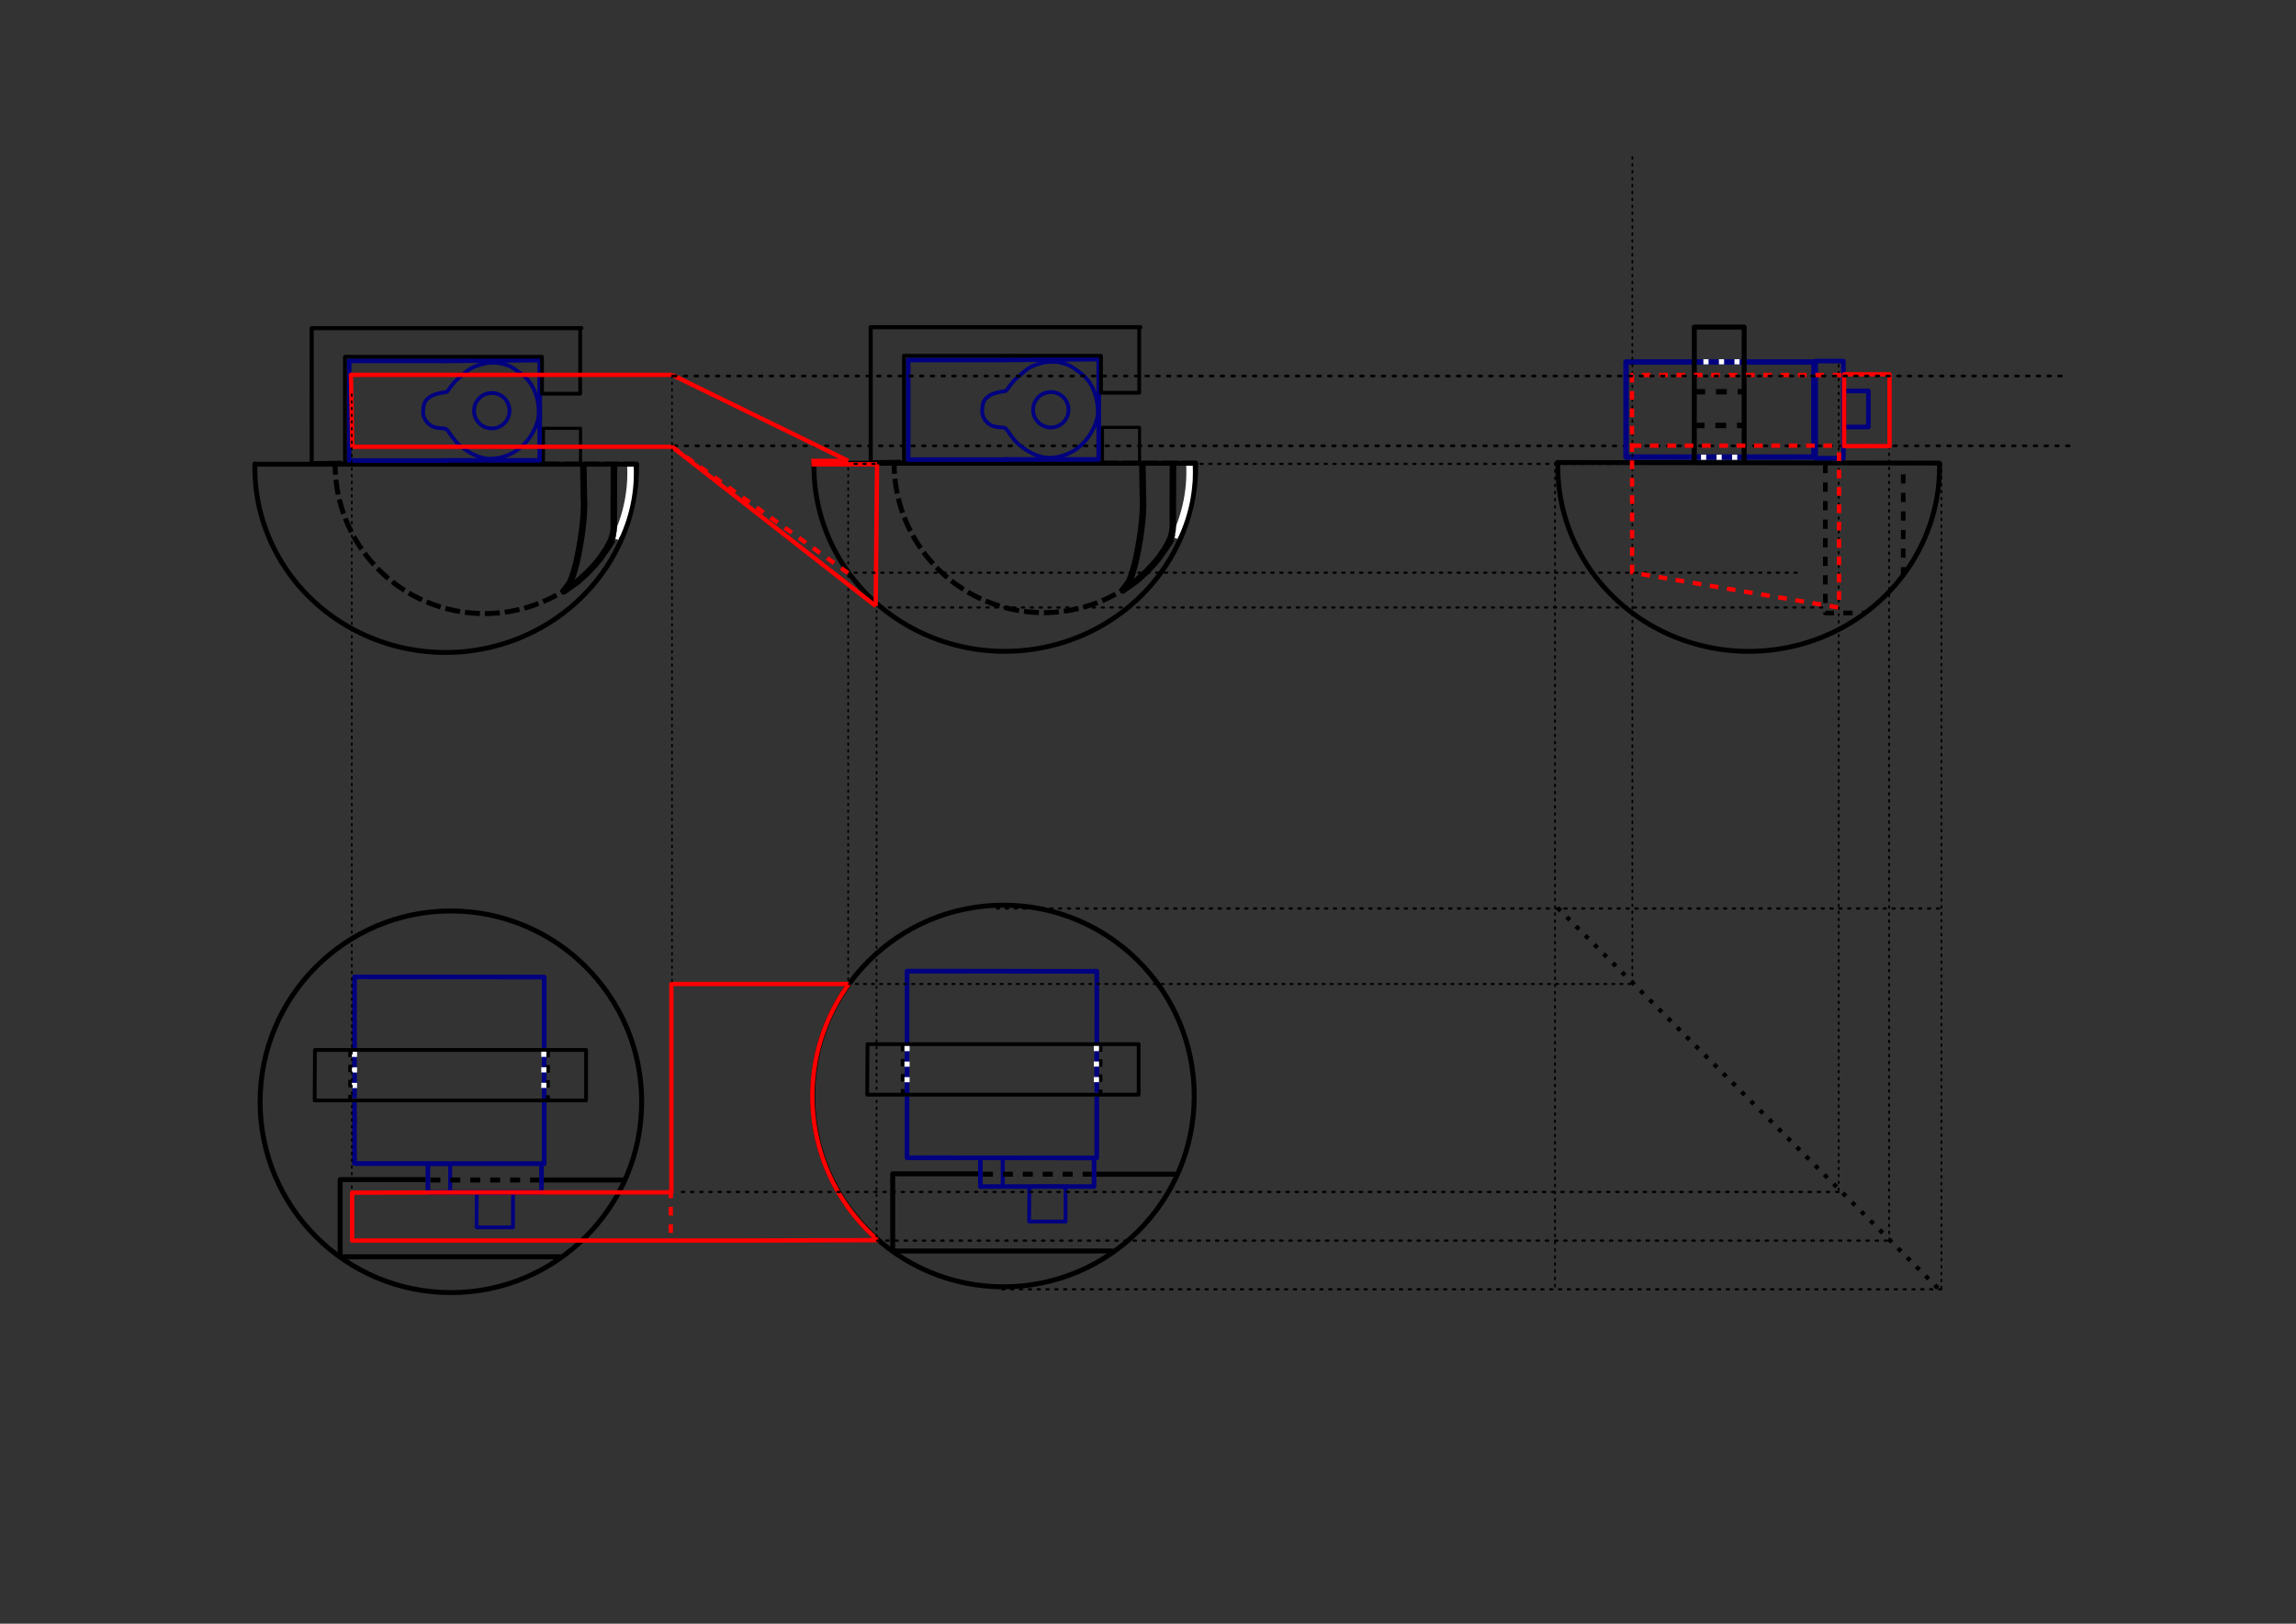 <?xml version="1.0" encoding="UTF-8" standalone="no"?>
<!-- Created with Inkscape (http://www.inkscape.org/) -->

<svg
   width="297mm"
   height="210mm"
   viewBox="0 0 297 210"
   version="1.1"
   id="svg11131"
   inkscape:version="1.2.1 (8a69933317, 2022-10-28, custom)"
   sodipodi:docname="boceto_agarre.svg"
   xmlns:inkscape="http://www.inkscape.org/namespaces/inkscape"
   xmlns:sodipodi="http://sodipodi.sourceforge.net/DTD/sodipodi-0.dtd"
   xmlns="http://www.w3.org/2000/svg"
   xmlns:svg="http://www.w3.org/2000/svg">
  <rect x="0" y="0" width="297" height="210" fill="#333333" stroke="none"/>
  <sodipodi:namedview
     id="namedview11133"
     pagecolor="#ffffff"
     bordercolor="#000000"
     borderopacity="0.25"
     inkscape:showpageshadow="2"
     inkscape:pageopacity="0.0"
     inkscape:pagecheckerboard="0"
     inkscape:deskcolor="#d1d1d1"
     inkscape:document-units="mm"
     showgrid="false"
     inkscape:zoom="0.84096521"
     inkscape:cx="646.87575"
     inkscape:cy="538.0722"
     inkscape:window-width="1848"
     inkscape:window-height="1016"
     inkscape:window-x="72"
     inkscape:window-y="27"
     inkscape:window-maximized="1"
     inkscape:current-layer="layer3" />
  <defs
     id="defs11128" />
  <g
     inkscape:groupmode="layer"
     id="layer3"
     inkscape:label="enganche"
     style="display:inline"
     transform="translate(-34.362,56.502)">
    <ellipse
       style="fill:none;stroke:#000000;stroke-width:0.64;stroke-linecap:round;stroke-linejoin:round"
       id="path2702-4"
       cx="92.688"
       cy="85.996"
       rx="24.68"
       ry="24.68" />
    <rect
       style="fill:none;stroke:#000080;stroke-width:0.605;stroke-linecap:round;stroke-linejoin:round;stroke-dasharray:none"
       id="rect2756-5"
       width="24.134"
       height="24.545"
       x="69.771"
       y="-104.779"
       transform="matrix(-2.2056297e-4,1,-1,-9.4016248e-4,0,0)" />
    <path
       style="fill:none;stroke:#000080;stroke-width:0.597;stroke-linecap:round;stroke-linejoin:round;stroke-dasharray:none;stroke-dashoffset:0"
       d="m 89.706,94.035 v 3.674 h 14.694 l 0.009,-3.703"
       id="path6512-0"
       sodipodi:nodetypes="cccc" />
    <path
       style="fill:none;stroke:#000080;stroke-width:0.521;stroke-linecap:round;stroke-linejoin:round;stroke-dasharray:none;stroke-dashoffset:0"
       d="m 89.915,94.031 h 2.679 v 3.653"
       id="path6563-3" />
    <path
       style="fill:none;stroke:#000080;stroke-width:0.488;stroke-linecap:round;stroke-linejoin:round;stroke-dasharray:none;stroke-dashoffset:0"
       d="m 96.242,97.709 h 4.479 v 4.526 h -4.712 l 0.029,-4.526"
       id="path6565-6"
       sodipodi:nodetypes="ccccc" />
    <path
       style="fill:none;stroke:#000000;stroke-width:0.488;stroke-linecap:round;stroke-linejoin:round;stroke-dasharray:none;stroke-dashoffset:0"
       d="M 75.064,85.821 H 110.175 v -6.529 H 75.101 Z"
       id="path12135-1" />
    <path
       style="fill:none;stroke:#000000;stroke-width:0.488;stroke-linecap:butt;stroke-linejoin:round;stroke-dasharray:0.976, 0.976;stroke-dashoffset:0"
       d="m 79.655,79.245 v 6.401"
       id="path12153-0" />
    <path
       style="fill:none;stroke:#000000;stroke-width:0.488;stroke-linecap:butt;stroke-linejoin:round;stroke-dasharray:0.976, 0.976;stroke-dashoffset:0"
       d="m 105.242,79.294 v 6.537"
       id="path12155-6" />
    <path
       style="fill:none;stroke:#ffffff;stroke-width:0.67;stroke-linecap:butt;stroke-linejoin:round;stroke-dasharray:0.67, 1.34;stroke-dashoffset:0"
       d="m 80.216,79.529 v 6.036"
       id="path12157-3" />
    <path
       style="fill:none;stroke:#ffffff;stroke-width:0.67;stroke-linecap:butt;stroke-linejoin:round;stroke-dasharray:0.67, 1.34;stroke-dashoffset:0"
       d="m 104.713,79.518 v 6.036"
       id="path12157-6-2" />
    <path
       style="fill:none;stroke:#000000;stroke-width:0.645;stroke-linecap:butt;stroke-linejoin:round;stroke-dasharray:none;stroke-dashoffset:0"
       d="M 106.868,106.04 H 78.363 v -9.981 h 11.053"
       id="path6945-0"
       sodipodi:nodetypes="cccc" />
    <path
       style="fill:none;stroke:#000000;stroke-width:0.645;stroke-linecap:butt;stroke-linejoin:round;stroke-dasharray:1.29, 1.29;stroke-dashoffset:0"
       d="M 90.032,96.107 H 104.11"
       id="path7045-6"
       sodipodi:nodetypes="cc" />
    <path
       style="fill:none;stroke:#000000;stroke-width:0.645;stroke-linecap:butt;stroke-linejoin:round;stroke-dasharray:none;stroke-dashoffset:0"
       d="m 104.701,96.11 h 10.313"
       id="path7047-1"
       sodipodi:nodetypes="cc" />
    <ellipse
       style="fill:none;stroke:#000000;stroke-width:0.64;stroke-linecap:round;stroke-linejoin:round"
       id="path2702-4-5"
       cx="164.165"
       cy="85.249"
       rx="24.68"
       ry="24.68" />
    <rect
       style="fill:none;stroke:#000080;stroke-width:0.605;stroke-linecap:round;stroke-linejoin:round;stroke-dasharray:none"
       id="rect2756-5-5"
       width="24.134"
       height="24.545"
       x="68.957"
       y="-176.255"
       transform="matrix(-2.2056297e-4,1,-1,-9.4016248e-4,0,0)" />
    <path
       style="fill:none;stroke:#000080;stroke-width:0.597;stroke-linecap:round;stroke-linejoin:round;stroke-dasharray:none;stroke-dashoffset:0"
       d="m 161.183,93.288 v 3.674 h 14.694 l 0.009,-3.703"
       id="path6512-0-4"
       sodipodi:nodetypes="cccc" />
    <path
       style="fill:none;stroke:#000080;stroke-width:0.521;stroke-linecap:round;stroke-linejoin:round;stroke-dasharray:none;stroke-dashoffset:0"
       d="m 161.391,93.284 h 2.679 v 3.653"
       id="path6563-3-7" />
    <path
       style="fill:none;stroke:#000080;stroke-width:0.488;stroke-linecap:round;stroke-linejoin:round;stroke-dasharray:none;stroke-dashoffset:0"
       d="m 167.718,96.962 h 4.479 v 4.526 h -4.712 l 0.029,-4.526"
       id="path6565-6-6"
       sodipodi:nodetypes="ccccc" />
    <path
       style="fill:none;stroke:#000000;stroke-width:0.488;stroke-linecap:round;stroke-linejoin:round;stroke-dasharray:none;stroke-dashoffset:0"
       d="m 146.541,85.074 h 35.111 v -6.529 h -35.075 z"
       id="path12135-1-5" />
    <path
       style="fill:none;stroke:#000000;stroke-width:0.488;stroke-linecap:butt;stroke-linejoin:round;stroke-dasharray:0.976, 0.976;stroke-dashoffset:0"
       d="m 151.132,78.498 v 6.401"
       id="path12153-0-6" />
    <path
       style="fill:none;stroke:#000000;stroke-width:0.488;stroke-linecap:butt;stroke-linejoin:round;stroke-dasharray:0.976, 0.976;stroke-dashoffset:0"
       d="m 176.719,78.547 v 6.537"
       id="path12155-6-9" />
    <path
       style="fill:none;stroke:#ffffff;stroke-width:0.67;stroke-linecap:butt;stroke-linejoin:round;stroke-dasharray:0.67, 1.34;stroke-dashoffset:0"
       d="m 151.693,78.782 v 6.036"
       id="path12157-3-3" />
    <path
       style="fill:none;stroke:#ffffff;stroke-width:0.67;stroke-linecap:butt;stroke-linejoin:round;stroke-dasharray:0.67, 1.34;stroke-dashoffset:0"
       d="m 176.19,78.771 v 6.036"
       id="path12157-6-2-7" />
    <path
       style="fill:none;stroke:#000000;stroke-width:0.645;stroke-linecap:butt;stroke-linejoin:round;stroke-dasharray:none;stroke-dashoffset:0"
       d="M 178.344,105.293 H 149.839 V 95.312 H 160.892"
       id="path6945-0-4"
       sodipodi:nodetypes="cccc" />
    <path
       style="fill:none;stroke:#000000;stroke-width:0.645;stroke-linecap:butt;stroke-linejoin:round;stroke-dasharray:1.29, 1.29;stroke-dashoffset:0"
       d="m 161.508,95.36 h 14.078"
       id="path7045-6-5"
       sodipodi:nodetypes="cc" />
    <path
       style="fill:none;stroke:#000000;stroke-width:0.645;stroke-linecap:butt;stroke-linejoin:round;stroke-dasharray:none;stroke-dashoffset:0"
       d="m 176.178,95.363 h 10.313"
       id="path7047-1-2"
       sodipodi:nodetypes="cc" />
    <path
       style="fill:none;stroke:#ff0000;stroke-width:0.561;stroke-linejoin:round;stroke-dasharray:none;stroke-dashoffset:0"
       d="m 147.996,103.894 -18.064,0.048 v 0 H 79.91 v -6.192 l 16.127,-0.041 h 25.169 v -26.951 h 22.981"
       id="path6282"
       sodipodi:nodetypes="ccccccccc" />
    <path
       style="fill:none;stroke:#ff0000;stroke-width:0.57;stroke-linejoin:round;stroke-dasharray:none;stroke-dashoffset:0"
       id="path6336"
       sodipodi:type="arc"
       sodipodi:cx="164.14522"
       sodipodi:cy="85.26828"
       sodipodi:rx="24.699759"
       sodipodi:ry="24.699759"
       sodipodi:start="2.2966803"
       sodipodi:end="3.7736841"
       sodipodi:arc-type="arc"
       d="M 147.75,103.742 A 24.7,24.7 0 0 1 144.218,70.675"
       sodipodi:open="true" />
    <path
       style="display:inline;fill:none;stroke:#000000;stroke-width:0.63;stroke-linecap:round;stroke-linejoin:round"
       id="path2702-3-5"
       sodipodi:type="arc"
       sodipodi:cx="92.0625"
       sodipodi:cy="2.3019404"
       sodipodi:rx="24.684675"
       sodipodi:ry="23.920031"
       sodipodi:start="6.2470823"
       sodipodi:end="3.1415927"
       sodipodi:open="true"
       sodipodi:arc-type="arc"
       d="M 116.731,1.439 A 24.685,23.92 0 0 1 104.916,22.723 24.685,23.92 0 0 1 79.978,23.16 24.685,23.92 0 0 1 67.378,2.302"
       transform="matrix(1,0.018,-0.02,1,0,0)"
       inkscape:transform-center-x="-0.014878714"
       inkscape:transform-center-y="11.219943" />
    <path
       style="display:inline;fill:none;stroke:#000000;stroke-width:0.645;stroke-linecap:butt;stroke-linejoin:round;stroke-dasharray:1.935, 0.645;stroke-dashoffset:0"
       id="path6637-4"
       sodipodi:type="arc"
       sodipodi:cx="97.040459"
       sodipodi:cy="3.5265219"
       sodipodi:rx="19.327515"
       sodipodi:ry="19.327515"
       sodipodi:start="0"
       sodipodi:end="3.1415927"
       sodipodi:arc-type="slice"
       d="M 116.368,3.527 A 19.328,19.328 0 0 1 106.704,20.265 19.328,19.328 0 0 1 87.377,20.265 19.328,19.328 0 0 1 77.713,3.527 H 97.04 Z" />
    <path
       style="display:inline;fill:none;stroke:#ffffff;stroke-width:0.845;stroke-linecap:butt;stroke-linejoin:round;stroke-dasharray:none;stroke-dashoffset:0"
       id="path6637-1-7"
       sodipodi:type="arc"
       sodipodi:cx="96.234535"
       sodipodi:cy="9.6420469"
       sodipodi:rx="19.327515"
       sodipodi:ry="19.327515"
       sodipodi:start="0.0033334663"
       sodipodi:end="0.48657529"
       sodipodi:arc-type="arc"
       d="M 115.562,9.706 A 19.328,19.328 0 0 1 113.319,18.68"
       sodipodi:open="true"
       transform="rotate(-2.956)" />
    <path
       style="display:inline;fill:none;stroke:#000000;stroke-width:0.63;stroke-linecap:round;stroke-linejoin:round;stroke-dasharray:none;stroke-dashoffset:0"
       d="M 67.322,3.537 H 116.683"
       id="path2909-4" />
    <path
       style="display:inline;fill:none;stroke:#000080;stroke-width:0.6;stroke-linecap:round;stroke-linejoin:round;stroke-dasharray:none;stroke-dashoffset:0"
       d="M 104.182,-9.93 V 2.963"
       id="path5604-4" />
    <path
       style="display:inline;fill:none;stroke:#000080;stroke-width:0.6;stroke-linecap:round;stroke-linejoin:round;stroke-dasharray:none;stroke-dashoffset:0"
       d="M 91.987,-9.828 104.182,-9.93"
       id="path6144-3" />
    <path
       style="display:inline;fill:none;stroke:#000080;stroke-width:0.6;stroke-linecap:round;stroke-linejoin:round;stroke-dasharray:none;stroke-dashoffset:0"
       d="M 104.146,3.044 H 91.951"
       id="path6148-0" />
    <path
       style="display:inline;fill:none;stroke:#000080;stroke-width:0.6;stroke-linecap:round;stroke-linejoin:round;stroke-dasharray:none;stroke-dashoffset:0"
       d="M 91.987,-9.828 H 79.526 V 3.065 h 12.662"
       id="path6150-7" />
    <circle
       style="display:inline;fill:none;stroke:#000080;stroke-width:0.488;stroke-linecap:round;stroke-linejoin:round;stroke-dasharray:none;stroke-dashoffset:0"
       id="path10225-8"
       cx="97.978"
       cy="-3.384"
       r="2.294" />
    <path
       style="display:inline;fill:none;stroke:#000080;stroke-width:0.488;stroke-linecap:round;stroke-linejoin:round;stroke-dasharray:none;stroke-dashoffset:0"
       d="m 92.179,-5.838 c 0.358,-0.367 0.611,-1.01 1.663,-1.892 1.198,-1.004 1.349,-1.304 3.28,-1.772 0.147,-0.036 1.318,-0.17 1.98,-0.012 1.417,0.338 1.499,0.516 2.594,1.286 2.058,1.448 2.425,3.997 2.348,5.354 -0.077,1.357 -1.109,3.428 -2.829,4.616 -1.524,1.053 -3.177,1.153 -3.935,1.057 -1.139,-0.144 -2.462,-0.811 -3.602,-1.837 -0.649,-0.584 -1.323,-1.739 -1.473,-1.867 C 92.001,-1.078 91.803,-1.096 91.651,-1.096 c -0.152,0 -1.165,-0.048 -1.655,-0.432 -1.026,-0.803 -0.919,-1.642 -0.878,-2.107 0.041,-0.465 0.13,-1.122 0.961,-1.597 0.738,-0.422 1.427,-0.451 2.095,-0.59"
       id="path10256-6"
       sodipodi:nodetypes="csssssssssssssc" />
    <path
       style="display:inline;fill:none;stroke:#000000;stroke-width:0.528;stroke-linecap:round;stroke-linejoin:round;stroke-dasharray:none;stroke-dashoffset:0"
       d="m 78.434,3.353 -3.75,0.055 -0.009,-17.472 h 34.893"
       id="path10285-8"
       sodipodi:nodetypes="cccc" />
    <path
       style="display:inline;fill:none;stroke:#000000;stroke-width:0.486;stroke-linecap:round;stroke-linejoin:round;stroke-dasharray:none;stroke-dashoffset:0"
       d="m 109.411,-14.04 v 8.455 h -4.939 v -4.781 H 78.981 V 3.478"
       id="path12085-8" />
    <path
       style="display:inline;fill:none;stroke:#000000;stroke-width:0.398;stroke-linecap:round;stroke-linejoin:round;stroke-dasharray:none;stroke-dashoffset:0"
       d="m 109.456,3.669 v -4.777 h -4.796 v 4.702"
       id="path12087-4" />
    <path
       style="display:inline;fill:none;stroke:#000000;stroke-width:0.845;stroke-linejoin:round;stroke-dasharray:none;stroke-dashoffset:0"
       d="m 109.826,3.717 0.059,3.999 c 0,0 0.136,1.474 -0.177,4.084 -0.239,1.993 -0.642,3.831 -0.642,3.831 0,0 -0.255,1.415 -0.863,2.962 -0.202,0.513 -0.958,1.371 -0.958,1.371"
       id="path5216-3"
       sodipodi:nodetypes="ccscsc" />
    <path
       style="display:inline;fill:none;stroke:#000000;stroke-width:0.845;stroke-linejoin:round;stroke-dasharray:none;stroke-dashoffset:0"
       d="m 113.124,14.076 c 0,0 0.636,-1.325 0.636,-2.374 0,-1.049 2.7e-4,-1.664 0,-3.778 -2.6e-4,-2.114 0.019,-4.352 0.019,-4.352"
       id="path5218-1" />
    <path
       style="display:inline;fill:none;stroke:#000000;stroke-width:0.845;stroke-linejoin:round;stroke-dasharray:none;stroke-dashoffset:0"
       d="m 107.082,20.123 2.026,-1.431 1.262,-1.149 0.895,-0.956 0.718,-0.857 0.839,-1.238 0.63,-1.155"
       id="path5222-4"
       sodipodi:nodetypes="ccccccc" />
    <path
       style="display:inline;fill:none;stroke:#ffffff;stroke-width:0.426;stroke-linejoin:round;stroke-dasharray:none;stroke-dashoffset:0"
       id="path5224-9"
       sodipodi:type="arc"
       sodipodi:cx="114.08619"
       sodipodi:cy="-21.570608"
       sodipodi:rx="0.15151398"
       sodipodi:ry="2.1582344"
       sodipodi:start="0.0033334663"
       sodipodi:end="0.48657529"
       sodipodi:arc-type="arc"
       d="m 114.238,-21.563 a 0.152,2.158 0 0 1 -0.018,1.002"
       sodipodi:open="true"
       transform="matrix(0.957,0.291,-0.236,0.972,0,0)" />
    <path
       style="display:inline;fill:none;stroke:#000000;stroke-width:0.63;stroke-linecap:round;stroke-linejoin:round"
       id="path2702-3-2"
       sodipodi:type="arc"
       sodipodi:cx="164.36044"
       sodipodi:cy="0.85366386"
       sodipodi:rx="24.684675"
       sodipodi:ry="23.920031"
       sodipodi:start="6.2470823"
       sodipodi:end="3.1415927"
       sodipodi:open="true"
       sodipodi:arc-type="arc"
       d="M 189.029,-0.01 A 24.685,23.92 0 0 1 177.214,21.275 24.685,23.92 0 0 1 152.276,21.711 24.685,23.92 0 0 1 139.676,0.854"
       transform="matrix(1,0.018,-0.02,1,0,0)"
       inkscape:transform-center-x="-0.014878714"
       inkscape:transform-center-y="11.219943" />
    <path
       style="display:inline;fill:none;stroke:#000000;stroke-width:0.645;stroke-linecap:butt;stroke-linejoin:round;stroke-dasharray:1.935, 0.645;stroke-dashoffset:0"
       id="path6637-0"
       sodipodi:type="arc"
       sodipodi:cx="169.35452"
       sodipodi:cy="3.4040473"
       sodipodi:rx="19.327515"
       sodipodi:ry="19.327515"
       sodipodi:start="0"
       sodipodi:end="3.1415927"
       sodipodi:arc-type="slice"
       d="m 188.682,3.404 a 19.328,19.328 0 0 1 -9.664,16.738 19.328,19.328 0 0 1 -19.328,0 19.328,19.328 0 0 1 -9.664,-16.738 h 19.328 z" />
    <path
       style="display:inline;fill:none;stroke:#ffffff;stroke-width:0.845;stroke-linecap:butt;stroke-linejoin:round;stroke-dasharray:none;stroke-dashoffset:0"
       id="path6637-1-6"
       sodipodi:type="arc"
       sodipodi:cx="168.45868"
       sodipodi:cy="13.249358"
       sodipodi:rx="19.327515"
       sodipodi:ry="19.327515"
       sodipodi:start="0.0033334663"
       sodipodi:end="0.48657529"
       sodipodi:arc-type="arc"
       d="m 187.786,13.314 a 19.328,19.328 0 0 1 -2.243,8.973"
       sodipodi:open="true"
       transform="rotate(-2.956)" />
    <path
       style="display:inline;fill:none;stroke:#000000;stroke-width:0.349;stroke-linecap:round;stroke-linejoin:round;stroke-dasharray:0.349, 1.047;stroke-dashoffset:0"
       d="M 302.017,1.158 H 120.495"
       id="path2866-2-2-1-4"
       sodipodi:nodetypes="cc" />
    <path
       style="display:inline;fill:none;stroke:#000000;stroke-width:0.63;stroke-linecap:round;stroke-linejoin:round;stroke-dasharray:none;stroke-dashoffset:0"
       d="m 139.636,3.414 h 49.361"
       id="path2909-8" />
    <path
       style="display:inline;fill:none;stroke:#000080;stroke-width:0.6;stroke-linecap:round;stroke-linejoin:round;stroke-dasharray:none;stroke-dashoffset:0"
       d="M 176.496,-10.053 V 2.84"
       id="path5604-9" />
    <path
       style="display:inline;fill:none;stroke:#000080;stroke-width:0.6;stroke-linecap:round;stroke-linejoin:round;stroke-dasharray:none;stroke-dashoffset:0"
       d="m 164.301,-9.951 12.195,-0.102"
       id="path6144-2" />
    <path
       style="display:inline;fill:none;stroke:#000080;stroke-width:0.6;stroke-linecap:round;stroke-linejoin:round;stroke-dasharray:none;stroke-dashoffset:0"
       d="m 176.46,2.922 h -12.195"
       id="path6148-6" />
    <path
       style="display:inline;fill:none;stroke:#000080;stroke-width:0.6;stroke-linecap:round;stroke-linejoin:round;stroke-dasharray:none;stroke-dashoffset:0"
       d="M 164.301,-9.951 H 151.84 V 2.942 h 12.662"
       id="path6150-6" />
    <circle
       style="display:inline;fill:none;stroke:#000080;stroke-width:0.488;stroke-linecap:round;stroke-linejoin:round;stroke-dasharray:none;stroke-dashoffset:0"
       id="path10225-4"
       cx="170.292"
       cy="-3.506"
       r="2.294" />
    <path
       style="display:inline;fill:none;stroke:#000080;stroke-width:0.488;stroke-linecap:round;stroke-linejoin:round;stroke-dasharray:none;stroke-dashoffset:0"
       d="m 164.493,-5.96 c 0.358,-0.367 0.611,-1.01 1.663,-1.892 1.198,-1.004 1.349,-1.304 3.28,-1.772 0.147,-0.036 1.318,-0.17 1.98,-0.012 1.417,0.338 1.499,0.516 2.594,1.286 2.058,1.448 2.425,3.997 2.348,5.354 -0.077,1.357 -1.109,3.428 -2.829,4.616 -1.524,1.053 -3.177,1.153 -3.935,1.057 -1.139,-0.144 -2.462,-0.811 -3.602,-1.837 -0.649,-0.584 -1.323,-1.739 -1.473,-1.867 -0.205,-0.175 -0.402,-0.193 -0.554,-0.193 -0.152,0 -1.165,-0.048 -1.655,-0.432 -1.026,-0.803 -0.919,-1.642 -0.878,-2.107 0.041,-0.465 0.13,-1.122 0.961,-1.597 0.738,-0.422 1.427,-0.451 2.095,-0.59"
       id="path10256-9"
       sodipodi:nodetypes="csssssssssssssc" />
    <path
       style="display:inline;fill:none;stroke:#000000;stroke-width:0.528;stroke-linecap:round;stroke-linejoin:round;stroke-dasharray:none;stroke-dashoffset:0"
       d="m 150.748,3.23 -3.75,0.055 -0.009,-17.472 h 34.893"
       id="path10285-5"
       sodipodi:nodetypes="cccc" />
    <path
       style="display:inline;fill:none;stroke:#000000;stroke-width:0.486;stroke-linecap:round;stroke-linejoin:round;stroke-dasharray:none;stroke-dashoffset:0"
       d="m 181.726,-14.163 v 8.455 h -4.939 v -4.781 H 151.295 V 3.355"
       id="path12085-0" />
    <path
       style="display:inline;fill:none;stroke:#000000;stroke-width:0.398;stroke-linecap:round;stroke-linejoin:round;stroke-dasharray:none;stroke-dashoffset:0"
       d="m 181.77,3.546 v -4.777 h -4.796 V 3.471"
       id="path12087-48" />
    <path
       style="display:inline;fill:none;stroke:#000000;stroke-width:0.845;stroke-linejoin:round;stroke-dasharray:none;stroke-dashoffset:0"
       d="m 182.14,3.595 0.059,3.999 c 0,0 0.136,1.474 -0.177,4.084 -0.239,1.993 -0.642,3.831 -0.642,3.831 0,0 -0.255,1.415 -0.863,2.962 -0.202,0.513 -0.958,1.371 -0.958,1.371"
       id="path5216-7"
       sodipodi:nodetypes="ccscsc" />
    <path
       style="display:inline;fill:none;stroke:#000000;stroke-width:0.845;stroke-linejoin:round;stroke-dasharray:none;stroke-dashoffset:0"
       d="m 185.438,13.953 c 0,0 0.636,-1.325 0.636,-2.374 0,-1.049 2.7e-4,-1.664 0,-3.778 -2.6e-4,-2.114 0.019,-4.352 0.019,-4.352"
       id="path5218-17" />
    <path
       style="display:inline;fill:none;stroke:#000000;stroke-width:0.845;stroke-linejoin:round;stroke-dasharray:none;stroke-dashoffset:0"
       d="m 179.396,20.001 2.026,-1.431 1.262,-1.149 0.895,-0.956 0.718,-0.857 0.839,-1.238 0.63,-1.155"
       id="path5222-2"
       sodipodi:nodetypes="ccccccc" />
    <path
       style="display:inline;fill:none;stroke:#ffffff;stroke-width:0.426;stroke-linejoin:round;stroke-dasharray:none;stroke-dashoffset:0"
       id="path5224-7"
       sodipodi:type="arc"
       sodipodi:cx="184.44774"
       sodipodi:cy="-42.77227"
       sodipodi:rx="0.15151398"
       sodipodi:ry="2.1582344"
       sodipodi:start="0.0033334663"
       sodipodi:end="0.48657529"
       sodipodi:arc-type="arc"
       d="m 184.599,-42.765 a 0.152,2.158 0 0 1 -0.018,1.002"
       sodipodi:open="true"
       transform="matrix(0.957,0.291,-0.236,0.972,0,0)" />
    <path
       style="display:inline;fill:none;stroke:#000000;stroke-width:0.217;stroke-linecap:round;stroke-linejoin:round;stroke-dasharray:0.217, 0.651;stroke-dashoffset:0"
       d="M 144.078,3.174 V 70.478"
       id="path2866-2-1"
       sodipodi:nodetypes="cc" />
    <path
       style="display:inline;fill:none;stroke:#000000;stroke-width:0.217;stroke-linecap:round;stroke-linejoin:round;stroke-dasharray:0.217, 0.651;stroke-dashoffset:0"
       d="M 147.75,3.387 V 103.742"
       id="path2866-2-0"
       sodipodi:nodetypes="cc" />
    <path
       style="display:inline;fill:none;stroke:#000000;stroke-width:0.231;stroke-linecap:round;stroke-linejoin:round;stroke-dasharray:0.231, 0.693;stroke-dashoffset:0"
       d="M 235.512,3.387 V 110.249"
       id="path2866-2-0-5"
       sodipodi:nodetypes="cc" />
    <path
       style="display:inline;fill:none;stroke:#000000;stroke-width:0.224;stroke-linecap:round;stroke-linejoin:round;stroke-dasharray:0.224, 0.671;stroke-dashoffset:0"
       d="M 285.492,3.393 V 110.105"
       id="path2866-2-0-9"
       sodipodi:nodetypes="cc" />
    <path
       style="display:inline;fill:none;stroke:#000000;stroke-width:0.229;stroke-linecap:round;stroke-linejoin:round;stroke-dasharray:0.229, 0.686;stroke-dashoffset:0"
       d="M 278.731,-7.931 V 103.699"
       id="path2866-2-0-9-6"
       sodipodi:nodetypes="cc" />
    <path
       style="fill:none;stroke:#ff0000;stroke-width:0.561;stroke-linejoin:round;stroke-dasharray:none;stroke-dashoffset:0"
       d="M 121.29,-8.023 H 79.761 l 0.174,9.304 41.355,10e-7"
       id="path8445" />
    <path
       style="display:inline;fill:none;stroke:#000000;stroke-width:0.217;stroke-linecap:round;stroke-linejoin:round;stroke-dasharray:0.217, 0.651;stroke-dashoffset:0"
       d="M 79.869,-5.503 V 97.628"
       id="path2866-2" />
    <path
       style="fill:none;stroke:#ff0000;stroke-width:0.561;stroke-linejoin:round;stroke-dasharray:none;stroke-dashoffset:0"
       d="M 121.29,-8.023 144.078,3.099"
       id="path8885" />
    <path
       style="fill:none;stroke:#ff0000;stroke-width:0.561;stroke-linejoin:round;stroke-dasharray:1.122, 1.122;stroke-dashoffset:0"
       d="m 121.29,1.281 22.788,16.344"
       id="path8887" />
    <path
       style="fill:none;stroke:#ff0000;stroke-width:0.561;stroke-linejoin:round;stroke-dasharray:none;stroke-dashoffset:0"
       d="M 147.641,21.879 121.29,1.281"
       id="path8889" />
    <path
       style="fill:none;stroke:#ff0000;stroke-width:0.561;stroke-linejoin:round;stroke-dasharray:none;stroke-dashoffset:0"
       d="m 147.814,3.549 -0.173,18.33"
       id="path8891" />
    <path
       style="fill:none;stroke:#ff0000;stroke-width:0.561;stroke-linejoin:round;stroke-dasharray:none;stroke-dashoffset:0"
       d="m 144.078,3.099 h -4.759"
       id="path8893"
       sodipodi:nodetypes="cc" />
    <path
       style="fill:none;stroke:#ff0000;stroke-width:0.561;stroke-linejoin:round;stroke-dasharray:none;stroke-dashoffset:0"
       d="m 147.814,3.549 h -8.479"
       id="path8895"
       sodipodi:nodetypes="cc" />
    <path
       style="display:inline;fill:none;stroke:#000000;stroke-width:0.63;stroke-linecap:round;stroke-linejoin:round"
       id="path2702-3-6-6"
       sodipodi:type="arc"
       sodipodi:cx="260.53467"
       sodipodi:cy="-1.3617817"
       sodipodi:rx="24.684851"
       sodipodi:ry="23.883793"
       sodipodi:start="6.2470823"
       sodipodi:end="3.1415927"
       sodipodi:open="true"
       sodipodi:arc-type="arc"
       d="M 285.203,-2.224 A 24.685,23.884 0 0 1 273.388,19.029 a 24.685,23.884 0 0 1 -24.938,0.436 24.685,23.884 0 0 1 -12.601,-20.826"
       transform="matrix(1,0.02,-0.021,1,0,0)"
       inkscape:transform-center-x="-0.015727277"
       inkscape:transform-center-y="11.184234" />
    <rect
       style="display:inline;fill:none;stroke:#000080;stroke-width:0.699;stroke-linecap:butt;stroke-linejoin:round;stroke-dasharray:none;stroke-dashoffset:0"
       id="rect7485-1"
       width="24.301"
       height="12.301"
       x="244.701"
       y="-9.687" />
    <path
       style="display:inline;fill:none;stroke:#000000;stroke-width:0.63;stroke-linecap:round;stroke-linejoin:round;stroke-dasharray:none;stroke-dashoffset:0"
       d="m 235.832,3.314 49.361,0.075"
       id="path2909-7-5" />
    <path
       style="display:inline;fill:none;stroke:#ffffff;stroke-width:0.67;stroke-linecap:butt;stroke-linejoin:round;stroke-dasharray:0.67, 1.34;stroke-dashoffset:0"
       d="m 259.392,-9.712 h -6.036"
       id="path12157-6-3-9" />
    <path
       style="display:inline;fill:none;stroke:#ffffff;stroke-width:0.67;stroke-linecap:butt;stroke-linejoin:round;stroke-dasharray:0.67, 1.34;stroke-dashoffset:0"
       d="M 259.085,2.631 H 253.049"
       id="path12157-6-3-5-4" />
    <path
       style="display:inline;fill:none;stroke:#000000;stroke-width:0.645;stroke-linecap:butt;stroke-linejoin:round;stroke-dasharray:none;stroke-dashoffset:0"
       d="M 253.529,3.549 V -14.2 h 6.448 V 3.07"
       id="path7442-9" />
    <path
       style="display:inline;fill:none;stroke:#000000;stroke-width:0.6;stroke-linecap:butt;stroke-linejoin:round;stroke-dasharray:1.2, 1.2;stroke-dashoffset:0"
       d="m 270.48,3.498 v 19.281 h 5.252"
       id="path7787-0" />
    <path
       style="display:inline;fill:none;stroke:#000000;stroke-width:0.6;stroke-linecap:butt;stroke-linejoin:round;stroke-dasharray:1.2, 1.2;stroke-dashoffset:0"
       d="M 280.557,18.037 V 3.338"
       id="path7789-9" />
    <rect
       style="display:inline;fill:none;stroke:#000080;stroke-width:0.594;stroke-linejoin:round;stroke-dasharray:none"
       id="rect1338-1"
       width="3.581"
       height="12.564"
       x="269.234"
       y="-9.802" />
    <rect
       style="display:inline;fill:none;stroke:#000080;stroke-width:0.6;stroke-linejoin:round;stroke-dasharray:none"
       id="rect1392-7"
       width="3.167"
       height="4.663"
       x="272.88"
       y="-5.937" />
    <path
       style="display:inline;fill:none;stroke:#000000;stroke-width:0.7;stroke-linejoin:round;stroke-dasharray:1.4, 1.4;stroke-dashoffset:0"
       d="m 253.53,-5.837 h 6.52"
       id="path1495-7" />
    <path
       style="display:inline;fill:none;stroke:#000000;stroke-width:0.7;stroke-linejoin:round;stroke-dasharray:1.4, 1.4;stroke-dashoffset:0"
       d="m 253.452,-1.478 h 6.579"
       id="path1551-1" />
    <path
       style="display:inline;fill:none;stroke:#000000;stroke-width:0.224;stroke-linecap:round;stroke-linejoin:round;stroke-dasharray:0.224, 0.671;stroke-dashoffset:0"
       d="M 272.208,-9.308 V 97.404"
       id="path2866-2-0-9-5"
       sodipodi:nodetypes="cc" />
    <path
       style="display:inline;fill:none;stroke:#000000;stroke-width:0.224;stroke-linecap:round;stroke-linejoin:round;stroke-dasharray:0.224, 0.671;stroke-dashoffset:0"
       d="M 245.517,-36.187 V 70.525"
       id="path2866-2-0-9-63"
       sodipodi:nodetypes="cc" />
    <path
       style="display:inline;fill:none;stroke:#000000;stroke-width:0.287;stroke-linecap:round;stroke-linejoin:round;stroke-dasharray:0.287, 0.86;stroke-dashoffset:0"
       d="M 266.786,3.495 H 144.201"
       id="path2866-2-2-1-8"
       sodipodi:nodetypes="cc" />
    <path
       style="display:inline;fill:none;stroke:#000000;stroke-width:0.287;stroke-linecap:round;stroke-linejoin:round;stroke-dasharray:0.287, 0.86;stroke-dashoffset:0"
       d="M 266.786,17.568 H 144.201"
       id="path2866-2-2-1-8-1"
       sodipodi:nodetypes="cc" />
    <path
       style="display:inline;fill:none;stroke:#000000;stroke-width:0.287;stroke-linecap:round;stroke-linejoin:round;stroke-dasharray:0.287, 0.86;stroke-dashoffset:0"
       d="M 270.07,22.066 H 147.485"
       id="path2866-2-2-1-8-2"
       sodipodi:nodetypes="cc" />
    <rect
       style="fill:none;stroke:#ff0000;stroke-width:0.561;stroke-linejoin:round;stroke-dasharray:none;stroke-dashoffset:0"
       id="rect10731"
       width="5.874"
       height="9.279"
       x="272.907"
       y="-8.09" />
    <path
       style="fill:none;stroke:#ff0000;stroke-width:0.561;stroke-linejoin:round;stroke-dasharray:1.122, 1.122;stroke-dashoffset:0"
       d="m 272.547,-8.006 h -27.083 l 0.025,25.556 26.761,4.529 V 1.404"
       id="path10785"
       sodipodi:nodetypes="ccc" />
    <path
       style="fill:none;stroke:#ff0000;stroke-width:0.561;stroke-linejoin:round;stroke-dasharray:1.122, 1.122;stroke-dashoffset:0"
       d="m 245.546,1.133 h 26.948"
       id="path10787" />
    <path
       style="fill:none;stroke:#ff0000;stroke-width:0.561;stroke-linejoin:round;stroke-dasharray:1.122, 1.122;stroke-dashoffset:0"
       d="M 121.134,97.344 V 104.038"
       id="path10789" />
    <path
       style="display:inline;fill:none;stroke:#000000;stroke-width:0.217;stroke-linecap:round;stroke-linejoin:round;stroke-dasharray:0.217, 0.651;stroke-dashoffset:0"
       d="M 121.29,-7.907 V 70.507"
       id="path2866-2-2"
       sodipodi:nodetypes="cc" />
    <path
       style="display:inline;fill:none;stroke:#000000;stroke-width:0.287;stroke-linecap:round;stroke-linejoin:round;stroke-dasharray:0.287, 0.86;stroke-dashoffset:0"
       d="M 285.194,60.996 H 162.609"
       id="path2866-2-2-1"
       sodipodi:nodetypes="cc" />
    <path
       style="display:inline;fill:none;stroke:#000000;stroke-width:0.347;stroke-linecap:round;stroke-linejoin:round;stroke-dasharray:0.347, 1.042;stroke-dashoffset:0"
       d="M 301.005,-7.872 H 121.398"
       id="path2866-2-2-1-9"
       sodipodi:nodetypes="cc" />
    <path
       style="display:inline;fill:none;stroke:#000000;stroke-width:0.26;stroke-linecap:round;stroke-linejoin:round;stroke-dasharray:0.26, 0.781;stroke-dashoffset:0"
       d="M 245.275,70.758 H 144.187"
       id="path2866-2-2-1-76"
       sodipodi:nodetypes="cc" />
    <path
       style="display:inline;fill:none;stroke:#000000;stroke-width:0.296;stroke-linecap:round;stroke-linejoin:round;stroke-dasharray:0.296, 0.889;stroke-dashoffset:0"
       d="M 278.471,103.955 H 147.666"
       id="path2866-2-2-1-76-7"
       sodipodi:nodetypes="cc" />
    <path
       style="fill:none;stroke:#000000;stroke-width:0.561;stroke-linejoin:round;stroke-dasharray:0.561, 1.122;stroke-dashoffset:0"
       d="M 235.842,60.907 285.095,110.16"
       id="path9516" />
    <path
       style="display:inline;fill:none;stroke:#000000;stroke-width:0.296;stroke-linecap:round;stroke-linejoin:round;stroke-dasharray:0.296, 0.889;stroke-dashoffset:0"
       d="M 272.172,97.655 H 121.71"
       id="path2866-2-2-1-76-7-3"
       sodipodi:nodetypes="cc" />
    <path
       style="display:inline;fill:none;stroke:#000000;stroke-width:0.286;stroke-linecap:round;stroke-linejoin:round;stroke-dasharray:0.286, 0.857;stroke-dashoffset:0"
       d="M 285.461,110.249 H 163.738"
       id="path2866-2-2-1-7"
       sodipodi:nodetypes="cc" />
  </g>
</svg>
